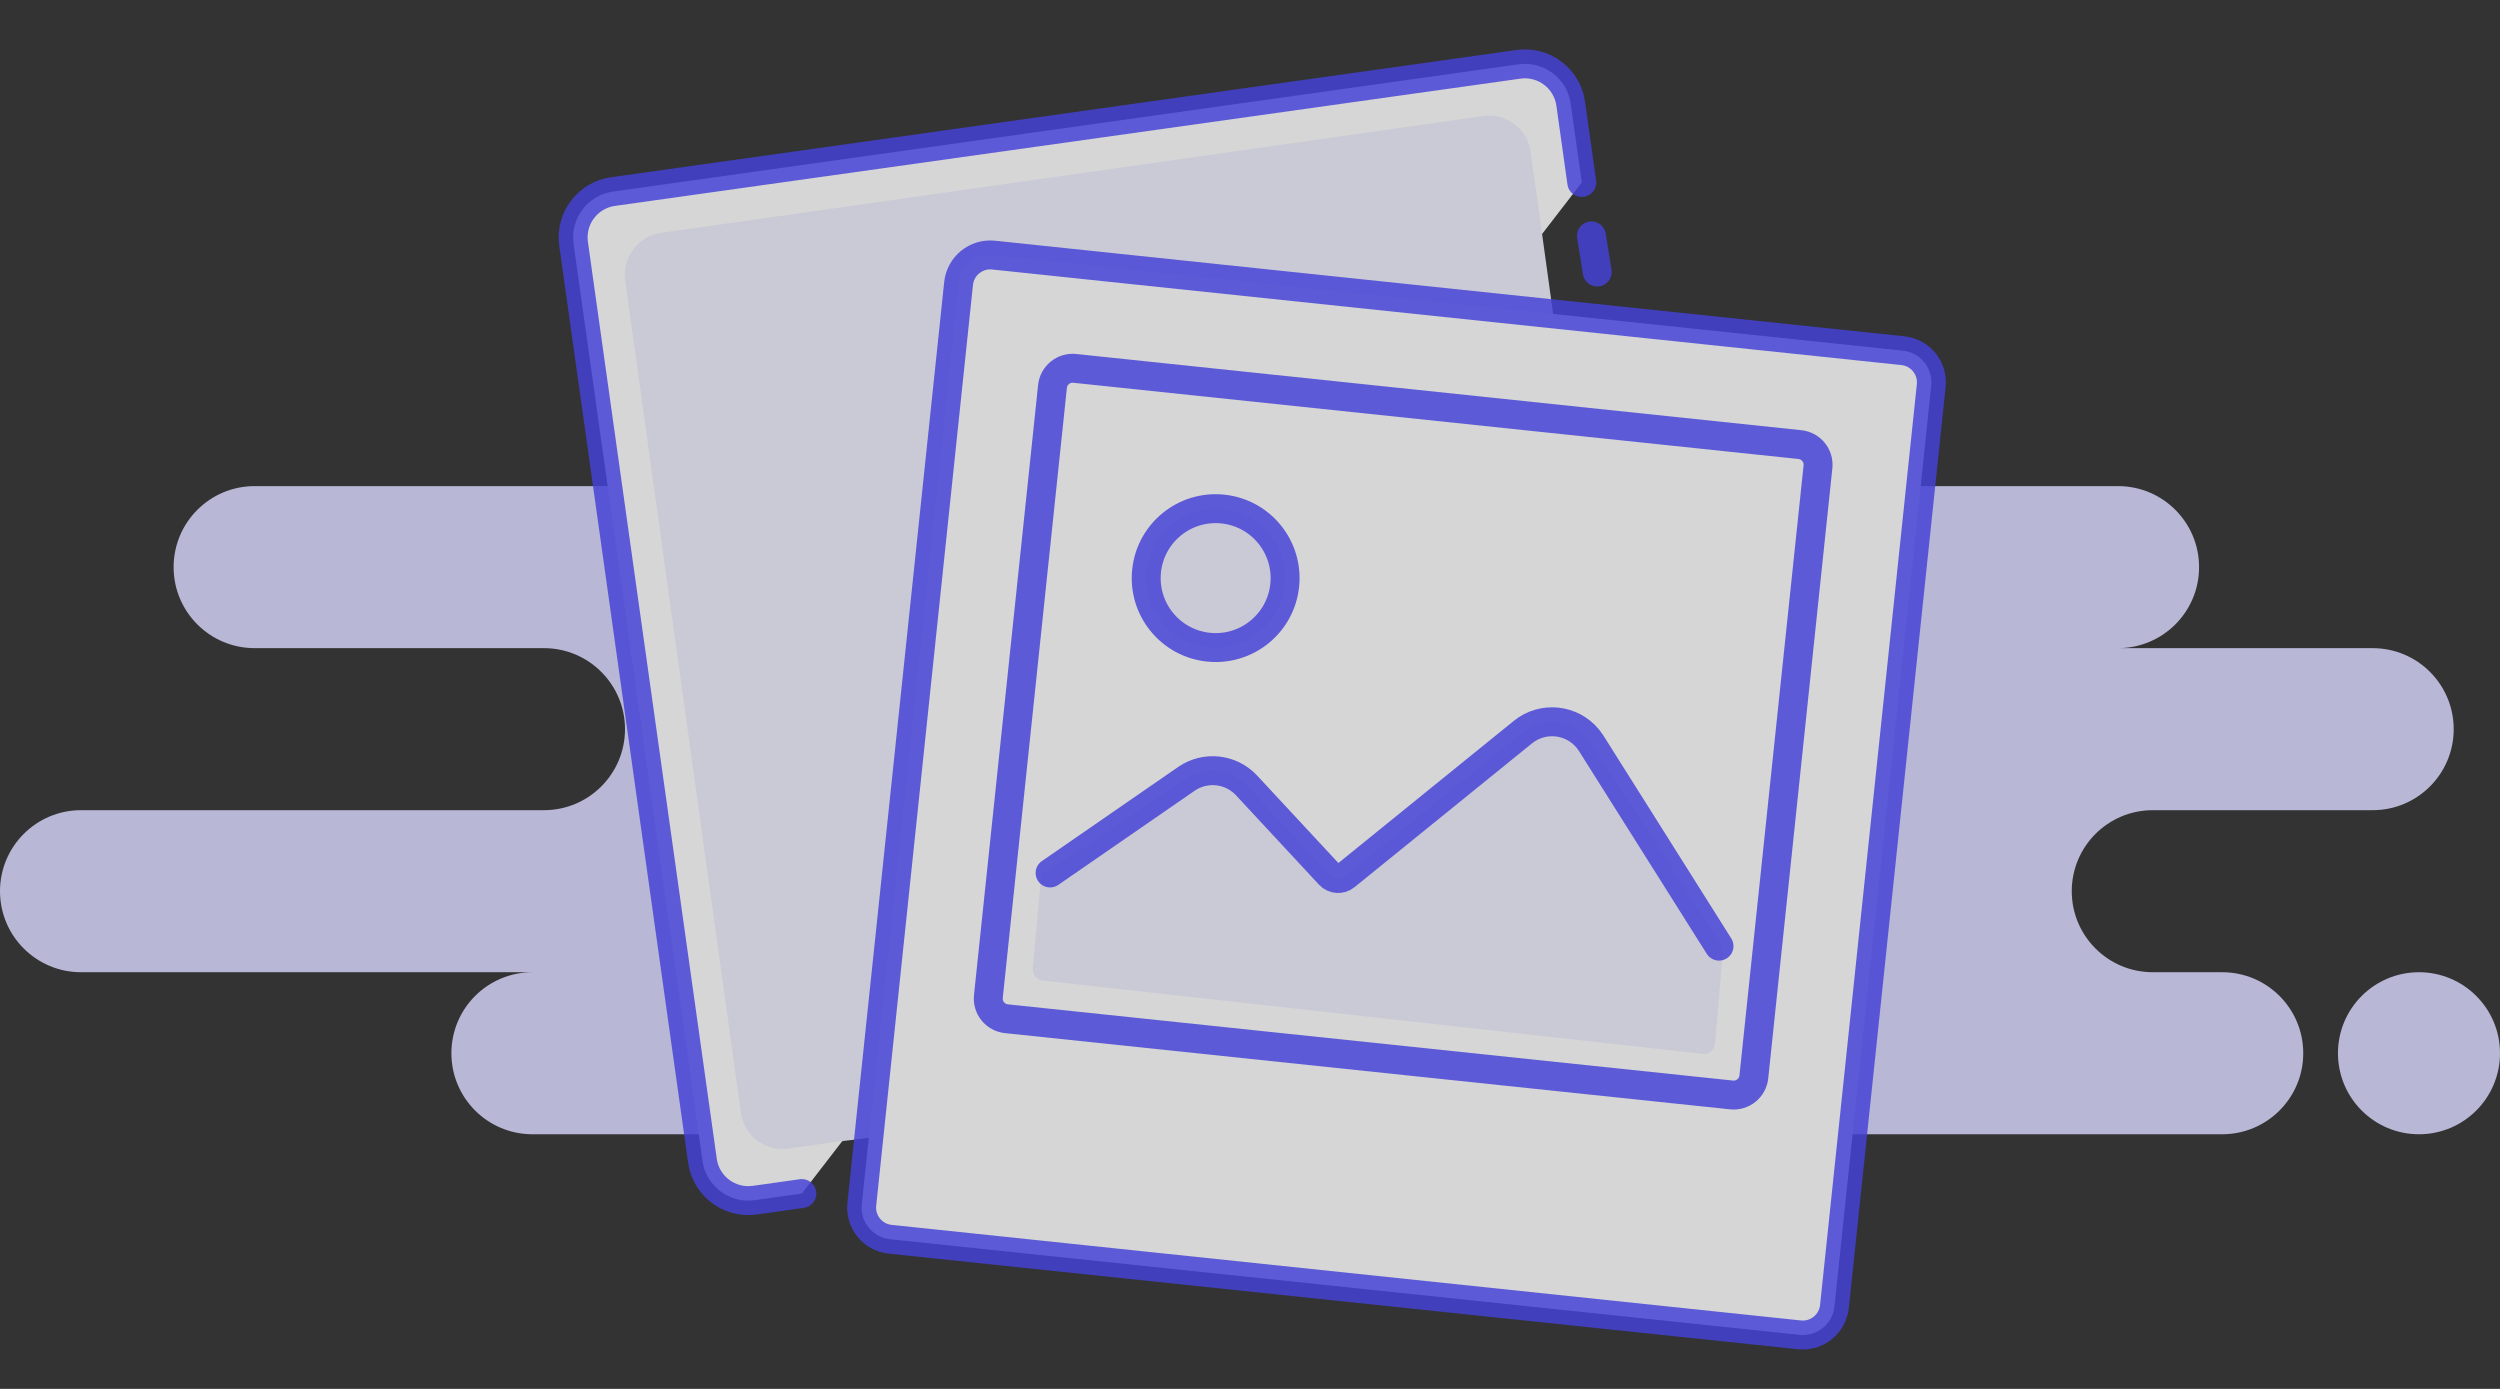 <svg width="216" height="120" viewBox="0 0 216 120" fill="none" xmlns="http://www.w3.org/2000/svg">
<rect x="0" y="0" width="216" height="120" fill="#333333" stroke="none"/>
<g opacity="0.8">
<path fill-rule="evenodd" clip-rule="evenodd" d="M119 28C122.866 28 126 31.134 126 35C126 38.866 122.866 42 119 42H183C186.866 42 190 45.134 190 49C190 52.866 186.866 56 183 56H205C208.866 56 212 59.134 212 63C212 66.866 208.866 70 205 70H186C182.134 70 179 73.134 179 77C179 80.866 182.134 84 186 84H192C195.866 84 199 87.134 199 91C199 94.866 195.866 98 192 98H140C139.485 98 138.983 97.944 138.5 97.839C138.017 97.944 137.515 98 137 98H46C42.134 98 39 94.866 39 91C39 87.134 42.134 84 46 84H7C3.134 84 0 80.866 0 77C0 73.134 3.134 70 7 70H47C50.866 70 54 66.866 54 63C54 59.134 50.866 56 47 56H22C18.134 56 15 52.866 15 49C15 45.134 18.134 42 22 42H62C58.134 42 55 38.866 55 35C55 31.134 58.134 28 62 28H119ZM209 84C212.866 84 216 87.134 216 91C216 94.866 212.866 98 209 98C205.134 98 202 94.866 202 91C202 87.134 205.134 84 209 84Z" fill="#D9D8FF"/>
<path fill-rule="evenodd" clip-rule="evenodd" d="M69.278 103.123L65.208 103.695C63.021 104.002 60.998 102.478 60.691 100.291L49.557 21.069C49.249 18.881 50.773 16.859 52.961 16.551L131.192 5.557C133.38 5.249 135.403 6.773 135.71 8.961C136.185 12.338 136.504 14.607 136.667 15.769" fill="white"/>
<path fill-rule="evenodd" clip-rule="evenodd" d="M71.805 98.712L68.109 99.238C66.123 99.52 64.289 98.139 64.013 96.153L54.017 24.228C53.741 22.242 55.128 20.403 57.114 20.12L128.152 10.024C130.138 9.741 131.973 11.123 132.249 13.109L133.108 19.289C133.154 19.624 136.223 41.823 142.313 85.888C142.619 88.1 141.093 90.145 138.905 90.454C138.882 90.457 138.858 90.461 138.835 90.463L71.805 98.712Z" fill="#F0F0FF"/>
<path d="M69.278 103.123L65.208 103.695C63.021 104.002 60.998 102.478 60.691 100.291L49.557 21.069C49.249 18.881 50.773 16.859 52.961 16.551L131.192 5.557C133.38 5.249 135.403 6.773 135.71 8.961C136.185 12.338 136.504 14.607 136.667 15.769" stroke="#4945FF" stroke-opacity="0.83" stroke-width="2.5" stroke-linecap="round"/>
<path d="M137.5 20.38L138 23.5" stroke="#4945FF" stroke-opacity="0.83" stroke-width="2.5" stroke-linecap="round"/>
<path fill-rule="evenodd" clip-rule="evenodd" d="M164.411 30.299L85.844 22.041C85.089 21.962 84.373 22.196 83.826 22.639C83.279 23.082 82.901 23.733 82.822 24.488L74.459 104.05C74.38 104.805 74.614 105.521 75.057 106.068C75.5 106.615 76.152 106.993 76.907 107.072L155.474 115.33C156.229 115.41 156.945 115.175 157.492 114.732C158.039 114.29 158.417 113.638 158.497 112.883L166.859 33.321C166.938 32.566 166.704 31.85 166.261 31.303C165.818 30.756 165.167 30.378 164.411 30.299Z" fill="white" stroke="#4945FF" stroke-opacity="0.83" stroke-width="2.5"/>
<path fill-rule="evenodd" clip-rule="evenodd" d="M92.99 30.585L155.645 37.17C157.293 37.343 158.488 38.819 158.315 40.467L152.775 93.177C152.602 94.825 151.126 96.02 149.478 95.847L86.823 89.261C85.175 89.088 83.98 87.612 84.153 85.964L89.693 33.255C89.866 31.607 91.342 30.412 92.99 30.585Z" fill="white"/>
<path fill-rule="evenodd" clip-rule="evenodd" d="M92.741 73.878L102.538 67.27C104.172 66.168 106.365 66.42 107.706 67.864L114.879 75.587C115.237 75.972 115.833 76.014 116.241 75.683L131.581 63.253C133.298 61.863 135.817 62.127 137.207 63.843C137.297 63.954 137.381 64.07 137.459 64.189L147.439 79.627L148.873 82.019L148.186 90.143C148.14 90.694 147.656 91.102 147.106 91.056C147.097 91.055 147.088 91.054 147.08 91.053L90.117 84.724C89.575 84.664 89.181 84.181 89.231 83.639L89.986 75.44L92.741 73.878Z" fill="#F0F0FF"/>
<path fill-rule="evenodd" clip-rule="evenodd" d="M155.514 38.413L92.859 31.828C92.379 31.777 91.923 31.926 91.575 32.208C91.227 32.49 90.987 32.905 90.936 33.385L85.396 86.095C85.345 86.576 85.495 87.031 85.776 87.379C86.058 87.727 86.473 87.968 86.954 88.018L149.608 94.604C150.089 94.654 150.545 94.505 150.893 94.223C151.241 93.941 151.481 93.527 151.532 93.046L157.072 40.337C157.122 39.856 156.973 39.4 156.691 39.052C156.409 38.704 155.995 38.464 155.514 38.413Z" stroke="#4945FF" stroke-opacity="0.83" stroke-width="2.5"/>
<path d="M104.405 55.916C107.7 56.263 110.653 53.872 110.999 50.577C111.345 47.281 108.955 44.329 105.659 43.982C102.363 43.636 99.411 46.027 99.065 49.322C98.718 52.618 101.109 55.57 104.405 55.916Z" fill="#F0F0FF" stroke="#4945FF" stroke-opacity="0.83" stroke-width="2.5"/>
<path d="M90.729 75.425C93.353 73.613 97.29 70.894 102.538 67.27C104.172 66.168 106.365 66.42 107.706 67.864L114.879 75.587C115.237 75.972 115.833 76.014 116.241 75.683L131.581 63.253C133.298 61.863 135.817 62.127 137.207 63.843C137.297 63.954 137.381 64.07 137.459 64.189C143.438 73.677 147.126 79.529 148.523 81.746" stroke="#4945FF" stroke-opacity="0.83" stroke-width="2.5" stroke-linecap="round"/>
</g>
</svg>
